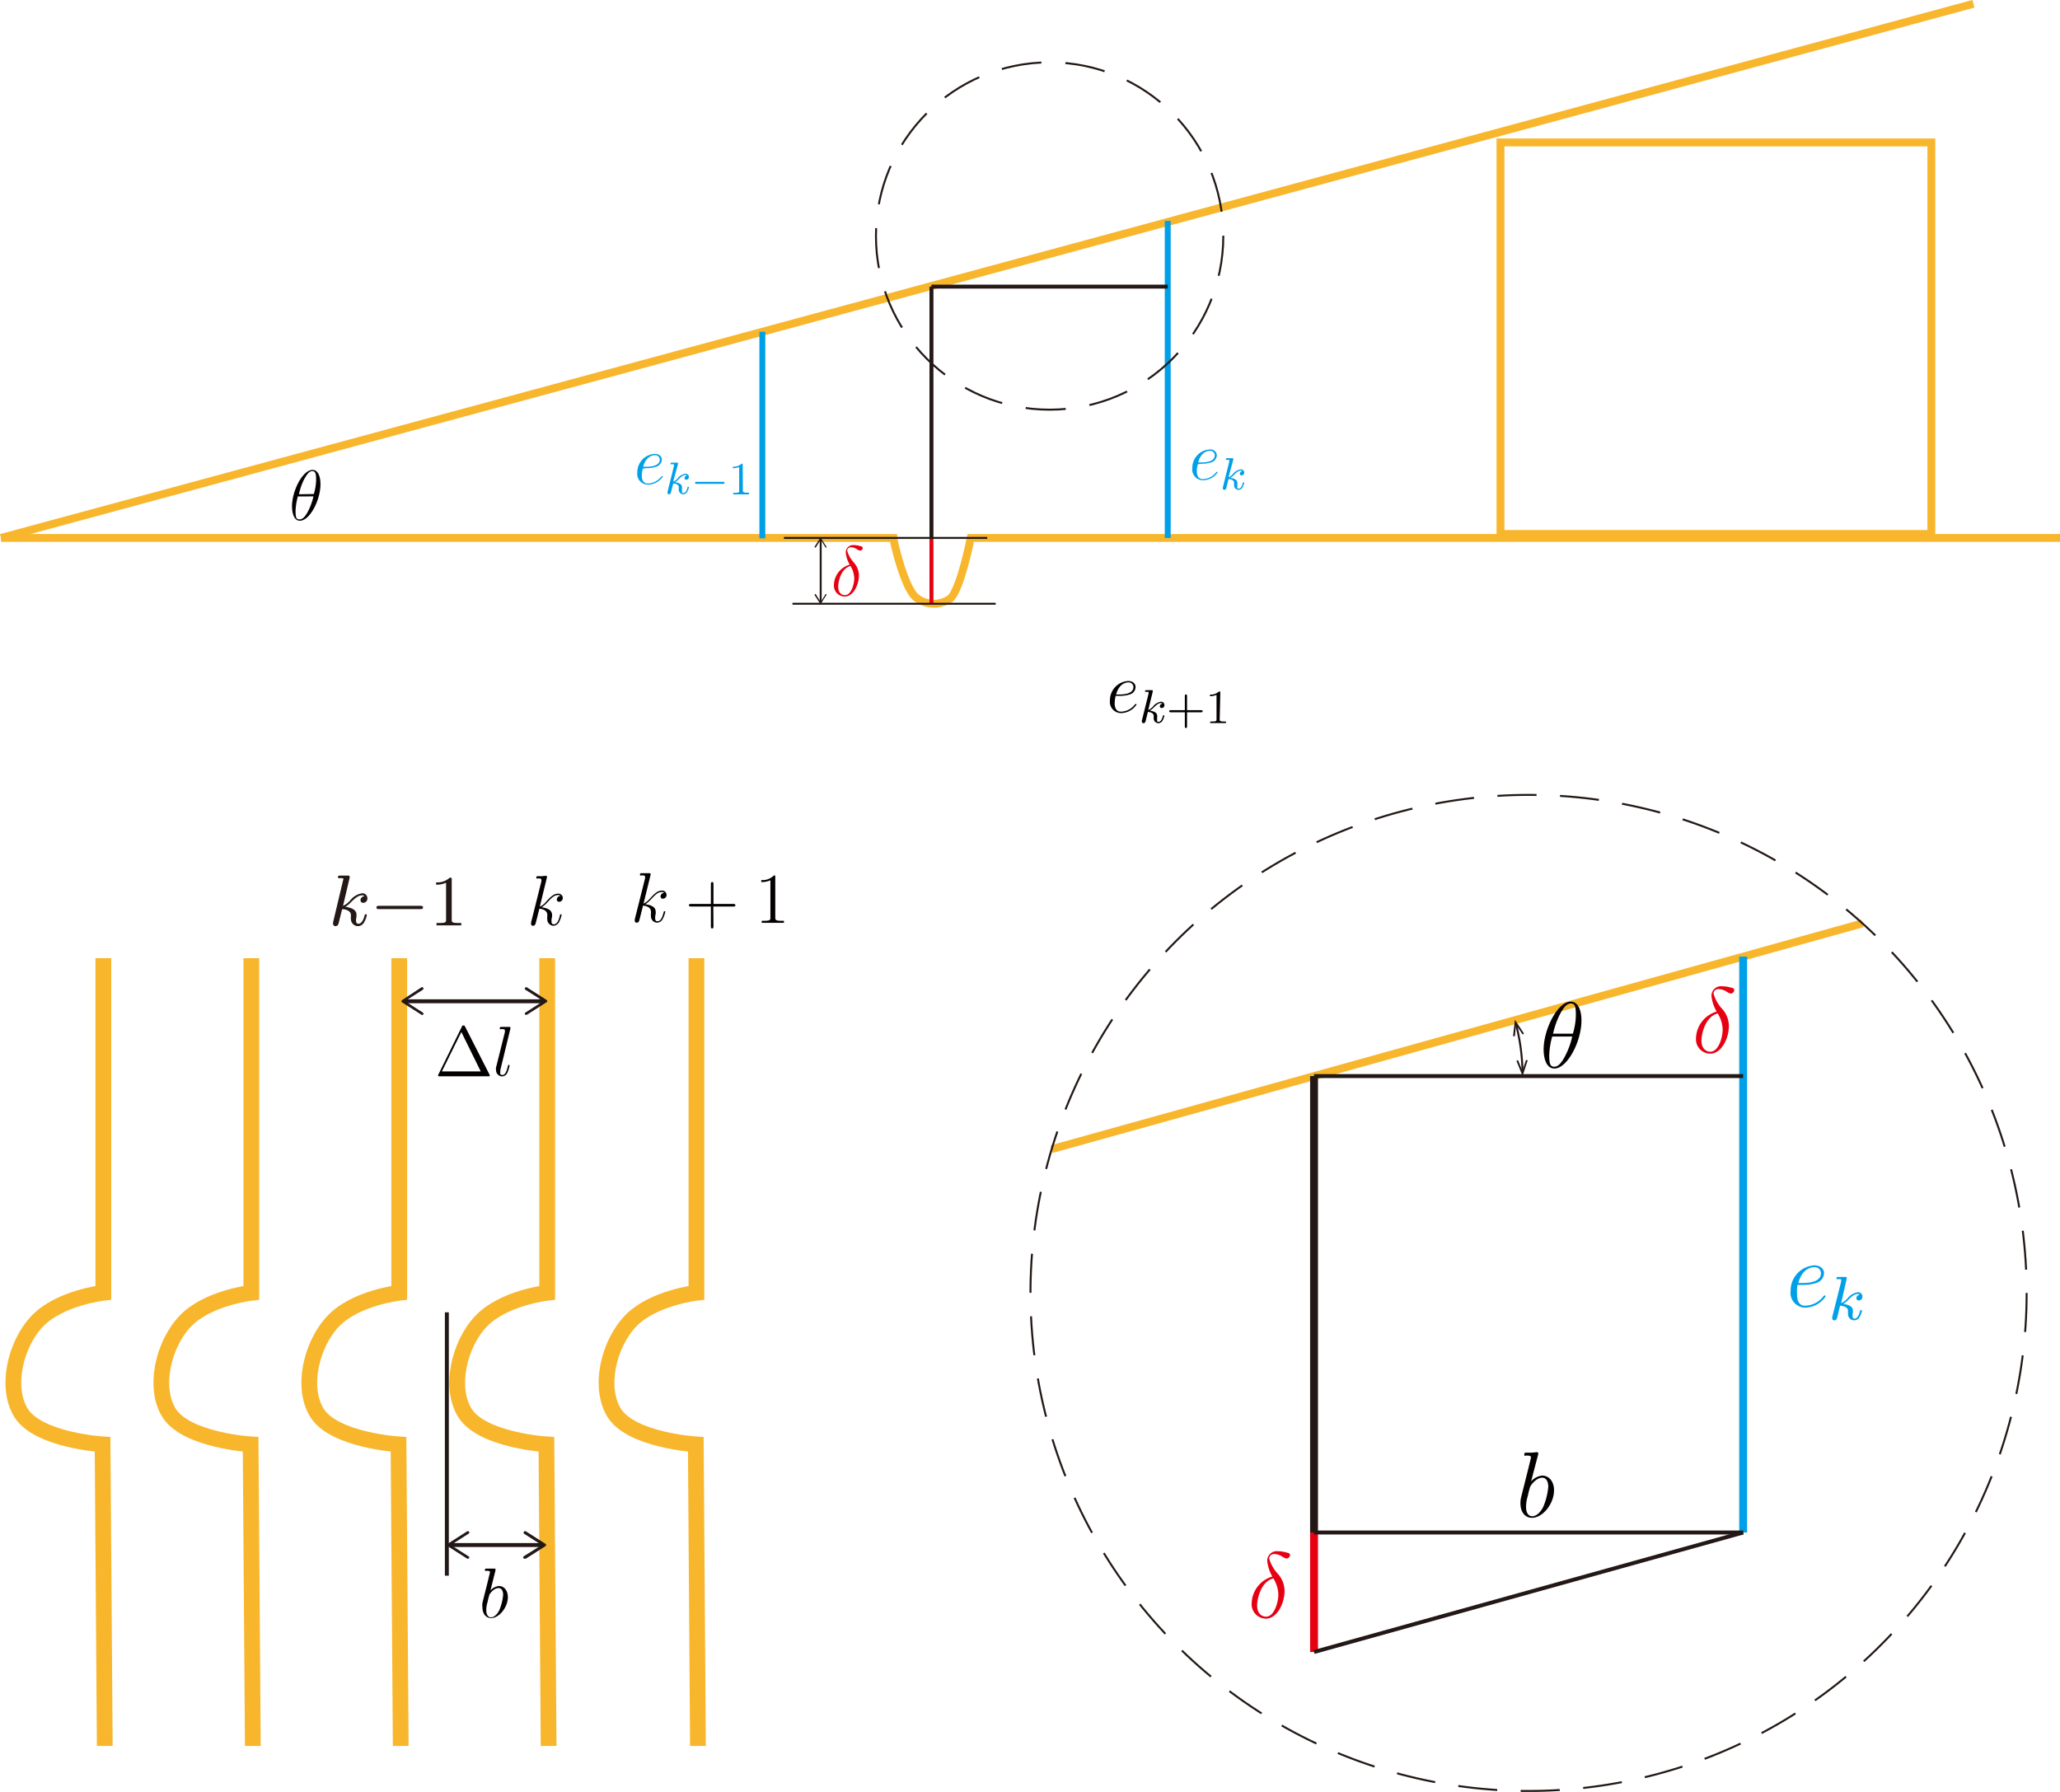 <svg xmlns="http://www.w3.org/2000/svg" viewBox="0 0 261.3 227.32"><defs><style>.cls-1,.cls-11,.cls-12,.cls-13,.cls-3,.cls-4,.cls-5,.cls-6,.cls-7,.cls-8,.cls-9{fill:none;stroke-miterlimit:10;}.cls-1,.cls-9{stroke:#f8b62d;}.cls-2{fill:#f8b62d;}.cls-11,.cls-12,.cls-13,.cls-3,.cls-6{stroke:#231815;}.cls-3,.cls-4{stroke-width:0.5px;}.cls-4,.cls-7{stroke:#e60012;}.cls-5,.cls-8{stroke:#00a0e9;}.cls-5{stroke-width:0.75px;}.cls-9{stroke-width:2px;}.cls-10{fill:#231815;}.cls-11,.cls-12,.cls-13{stroke-width:0.25px;}.cls-12{stroke-dasharray:5.09 3.05;}.cls-13{stroke-dasharray:4.96 2.98;}.cls-14{fill:#040000;}.cls-15{fill:#00a0e9;}.cls-16{fill:#e60012;}</style></defs><title>surface_test</title><g id="图层_2" data-name="图层 2"><g id="图层_1-2" data-name="图层 1"><line class="cls-1" x1="133.39" y1="145.78" x2="236.24" y2="117.14"/><line class="cls-1" x1="0.13" y1="68.24" x2="250.32" y2="0.48"/><path class="cls-2" d="M244.48,18.57V67.24H190.83V18.57h53.65m1-1H189.83V68.24h55.65V17.57Z"/><path class="cls-1" d="M.13,68.24H113.31c0,.17,1.34,6.36,2.93,7.59a3.61,3.61,0,0,0,4.24.14c1.33-1,2.65-7.73,2.65-7.73H261.3"/><line class="cls-3" x1="118.15" y1="68.24" x2="118.15" y2="36.36"/><line class="cls-4" x1="118.15" y1="76.59" x2="118.15" y2="68.24"/><line class="cls-5" x1="148.12" y1="68.24" x2="148.12" y2="28.02"/><line class="cls-5" x1="96.7" y1="68.29" x2="96.7" y2="42.09"/><line class="cls-3" x1="118.15" y1="36.36" x2="148.12" y2="36.36"/><line class="cls-6" x1="166.68" y1="194.41" x2="166.68" y2="136.51"/><line class="cls-7" x1="166.68" y1="209.57" x2="166.68" y2="194.41"/><line class="cls-8" x1="221.11" y1="194.41" x2="221.11" y2="121.35"/><line class="cls-3" x1="166.68" y1="136.51" x2="221.11" y2="136.51"/><path class="cls-9" d="M69.41,121.56V164s-5.55.63-8.38,3.6-4.08,8.53-2,11.73c2.26,3.4,10.28,3.9,10.28,3.9l.28,38.26"/><path class="cls-9" d="M50.64,121.56V164s-5.55.63-8.37,3.6-4.09,8.53-2,11.73c2.27,3.4,10.28,3.9,10.28,3.9l.28,38.26"/><path class="cls-9" d="M88.34,121.56V164s-5.54.63-8.37,3.6-4.08,8.53-2,11.73c2.27,3.4,10.29,3.9,10.29,3.9l.27,38.26"/><path class="cls-9" d="M31.88,121.56V164s-5.55.63-8.38,3.6-4.08,8.53-2,11.73c2.27,3.4,10.29,3.9,10.29,3.9l.28,38.26"/><path class="cls-9" d="M13.11,121.56V164s-5.55.63-8.38,3.6-4.08,8.53-2,11.73c2.26,3.4,10.28,3.9,10.28,3.9l.28,38.26"/><line class="cls-3" x1="51.29" y1="127.02" x2="68.99" y2="127.02"/><path class="cls-10" d="M53.69,128.7a.19.19,0,0,0-.06-.25L51.37,127l2.26-1.44a.18.18,0,0,0,.06-.24.18.18,0,0,0-.25-.06L51,126.87a.18.18,0,0,0-.08.15.16.16,0,0,0,.08.14l2.49,1.59a.19.19,0,0,0,.1,0A.19.19,0,0,0,53.69,128.7Z"/><path class="cls-10" d="M66.6,128.7a.18.18,0,0,1,.05-.25L68.91,127l-2.26-1.44a.17.17,0,0,1-.05-.24.17.17,0,0,1,.24-.06l2.49,1.59a.18.18,0,0,1,.08.15.16.16,0,0,1-.08.14l-2.49,1.59a.17.17,0,0,1-.1,0A.17.17,0,0,1,66.6,128.7Z"/><line class="cls-3" x1="56.68" y1="166.48" x2="56.68" y2="199.89"/><line class="cls-3" x1="57.11" y1="196" x2="68.8" y2="196"/><path class="cls-10" d="M59.5,197.68a.17.17,0,0,0-.06-.24L57.19,196l2.25-1.44a.17.17,0,0,0,.06-.24.18.18,0,0,0-.24-.06l-2.49,1.59a.19.19,0,0,0-.09.15.17.17,0,0,0,.09.14l2.49,1.59a.16.16,0,0,0,.09,0A.19.19,0,0,0,59.5,197.68Z"/><path class="cls-10" d="M66.41,197.68a.18.18,0,0,1,0-.24L68.72,196l-2.26-1.44a.18.18,0,0,1,0-.24.18.18,0,0,1,.24-.06l2.49,1.59a.18.18,0,0,1,.08.15.16.16,0,0,1-.08.14l-2.49,1.59a.16.16,0,0,1-.09,0A.18.18,0,0,1,66.41,197.68Z"/><line class="cls-11" x1="99.44" y1="68.24" x2="125.23" y2="68.24"/><line class="cls-11" x1="100.52" y1="76.59" x2="126.3" y2="76.59"/><line class="cls-11" x1="104.1" y1="68.42" x2="104.1" y2="76.41"/><path class="cls-10" d="M103.38,69.45a.08.08,0,0,0,.1,0l.62-1,.61,1a.09.09,0,0,0,.11,0,.09.09,0,0,0,0-.11l-.68-1.06a.08.08,0,0,0-.06,0,.1.1,0,0,0-.07,0l-.68,1.06s0,0,0,0A.1.1,0,0,0,103.38,69.45Z"/><path class="cls-10" d="M103.38,75.38a.07.07,0,0,1,.1,0l.62,1,.61-1a.08.08,0,0,1,.11,0,.09.09,0,0,1,0,.11l-.68,1.07a.07.07,0,0,1-.06,0,.09.09,0,0,1-.07,0l-.68-1.07v0A.1.1,0,0,1,103.38,75.38Z"/><circle class="cls-12" cx="133.14" cy="29.94" r="22.03"/><circle class="cls-13" cx="193.89" cy="164.02" r="63.18"/><line class="cls-3" x1="166.68" y1="194.41" x2="221.11" y2="194.41"/><line class="cls-3" x1="166.68" y1="209.57" x2="221.11" y2="194.41"/><path class="cls-11" d="M192.32,130a28.61,28.61,0,0,1,.57,2.93,29.24,29.24,0,0,1,.24,3"/><polygon class="cls-10" points="191.92 131.44 192.15 131.47 192.31 130 193.13 131.23 193.31 131.11 192.16 129.37 191.92 131.44"/><polygon class="cls-10" points="192.35 134.57 192.56 134.49 193.11 135.85 193.57 134.45 193.78 134.52 193.13 136.51 192.35 134.57"/><path id="g1-107" class="cls-14" d="M69.37,111.33a.58.58,0,0,0,0-.14c0-.09-.09-.09-.11-.09l-.5.05-.45,0c-.21,0-.28,0-.28.19s.09.09.18.09c.46,0,.46.09.46.18a.79.79,0,0,1,0,.21L67.37,117a.57.57,0,0,0,0,.21.21.21,0,0,0,.24.23c.26,0,.31-.2.38-.48l.43-1.69c.65.08,1,.35,1,.78a.86.86,0,0,1,0,.23,1,1,0,0,0,0,.29.81.81,0,0,0,.81.87.87.87,0,0,0,.7-.5,3.38,3.38,0,0,0,.31-.88.09.09,0,0,0-.09-.08c-.08,0-.09,0-.13.18-.12.47-.31,1.1-.77,1.1-.18,0-.3-.09-.3-.43a2,2,0,0,1,.07-.51.81.81,0,0,0,0-.28c0-.53-.48-.83-1.31-.94a4.33,4.33,0,0,0,.77-.68c.52-.58.87-.87,1.29-.87a.37.37,0,0,1,.32.11.46.46,0,0,0-.46.45.28.28,0,0,0,.3.29.48.48,0,0,0,.46-.5.56.56,0,0,0-.61-.53c-.5,0-.91.35-1.55,1.07a2.09,2.09,0,0,1-.76.58Z"/><path class="cls-14" d="M82.52,111a.58.58,0,0,0,0-.14c0-.09-.09-.09-.11-.09l-.5,0-.45,0c-.22,0-.28,0-.28.19s.09.09.18.09c.46,0,.46.08.46.17a.77.77,0,0,1,0,.22l-1.3,5.17a.71.71,0,0,0,0,.21.22.22,0,0,0,.24.23c.26,0,.31-.2.38-.48l.43-1.69c.65.07,1,.35,1,.78a.8.8,0,0,1,0,.22,1,1,0,0,0,0,.29.81.81,0,0,0,.81.88.86.86,0,0,0,.7-.51,3.36,3.36,0,0,0,.31-.87.08.08,0,0,0-.09-.08c-.08,0-.09,0-.13.18-.13.47-.31,1.1-.78,1.1-.18,0-.29-.09-.29-.43a2,2,0,0,1,.07-.51,1.06,1.06,0,0,0,0-.28c0-.53-.47-.83-1.31-.94a4.07,4.07,0,0,0,.78-.69c.52-.57.87-.86,1.28-.86a.42.42,0,0,1,.33.1.48.48,0,0,0-.46.46.28.28,0,0,0,.3.29.48.48,0,0,0,.46-.5.56.56,0,0,0-.62-.53c-.49,0-.9.35-1.54,1.07a2.32,2.32,0,0,1-.76.58Z"/><path id="g3-43" class="cls-14" d="M90.48,115H93c.12,0,.28,0,.28-.16s-.15-.17-.28-.17h-2.5v-2.5c0-.12,0-.28-.16-.28s-.17.15-.17.28v2.5h-2.5c-.12,0-.29,0-.29.16s.16.17.29.17h2.5v2.5c0,.12,0,.29.16.29s.17-.16.17-.29Z"/><path id="g3-49" class="cls-14" d="M98.34,111.28c0-.21,0-.22-.18-.22a2,2,0,0,1-1.6.58v.26a2.67,2.67,0,0,0,1.16-.23v4.7c0,.33,0,.44-.82.44h-.28v.26c.24,0,1.12,0,1.41,0s1.17,0,1.41,0v-.26h-.28c-.79,0-.82-.11-.82-.44Z"/><path id="g1-101" class="cls-15" d="M228.67,163a5.33,5.33,0,0,0,1.7-.24,1.34,1.34,0,0,0,1-1.24c0-.53-.45-1-1.24-1a3.21,3.21,0,0,0-3,3.24,1.87,1.87,0,0,0,1.8,2.12,3.15,3.15,0,0,0,2.64-1.42.15.15,0,0,0-.12-.13s-.05,0-.16.12a3,3,0,0,1-2.34,1.19c-.68,0-1-.53-1-1.41A5.1,5.1,0,0,1,228,163Zm-.57-.24c.51-1.83,1.64-2,2-2a.78.78,0,0,1,.88.76c0,1.24-1.9,1.24-2.4,1.24Z"/><path id="g0-107" class="cls-15" d="M234.24,162.23s0-.12,0-.13a.12.12,0,0,0-.13-.11l-.46,0-.44,0c-.18,0-.26,0-.26.17s.11.11.21.11c.38,0,.38,0,.38.12a.65.65,0,0,1,0,.18l-1.13,4.51a.76.76,0,0,0,0,.18.25.25,0,0,0,.26.24c.27,0,.34-.25.37-.36.08-.33.28-1.17.37-1.51.44.05,1,.2,1,.65a.56.56,0,0,1,0,.16,2.1,2.1,0,0,0,0,.26.78.78,0,0,0,1.45.41,2.82,2.82,0,0,0,.32-.82c0-.08-.06-.1-.12-.1s-.11.05-.14.19c-.1.37-.31.9-.68.9-.21,0-.26-.17-.26-.39a1.7,1.7,0,0,1,.05-.38,1.07,1.07,0,0,0,0-.24c0-.65-.82-.8-1.22-.85a3.54,3.54,0,0,0,.66-.55c.43-.43.79-.72,1.17-.72a.31.31,0,0,1,.26.1.45.45,0,0,0-.43.44.3.3,0,0,0,.31.29.47.47,0,0,0,.46-.5.55.55,0,0,0-.59-.55,2.09,2.09,0,0,0-1.32.8,2.28,2.28,0,0,1-.79.59Z"/><path class="cls-14" d="M142,88.28a4.2,4.2,0,0,0,1.29-.18,1,1,0,0,0,.75-.95c0-.4-.34-.76-.94-.76a2.45,2.45,0,0,0-2.31,2.47,1.42,1.42,0,0,0,1.37,1.6,2.39,2.39,0,0,0,2-1.07.11.11,0,0,0-.09-.1s0,0-.12.09a2.28,2.28,0,0,1-1.78.9c-.51,0-.78-.4-.78-1.07a3.83,3.83,0,0,1,.13-.93Zm-.43-.18c.39-1.39,1.25-1.53,1.53-1.53a.6.6,0,0,1,.67.58c0,.95-1.44.95-1.82.95Z"/><path class="cls-14" d="M146.22,87.73s0-.09,0-.1a.08.08,0,0,0-.09-.08l-.35,0-.34,0c-.13,0-.19,0-.19.13s.08.08.15.08c.29,0,.29,0,.29.09a.5.5,0,0,1,0,.14l-.85,3.43a.48.48,0,0,0,0,.13.19.19,0,0,0,.2.19c.21,0,.25-.19.28-.28l.28-1.14c.33,0,.74.15.74.49a.32.32,0,0,1,0,.12c0,.08,0,.17,0,.2a.6.6,0,0,0,.62.61.63.63,0,0,0,.49-.3,2.23,2.23,0,0,0,.24-.62.08.08,0,0,0-.09-.08c-.07,0-.09,0-.11.14-.08.29-.24.69-.52.69s-.19-.13-.19-.29a1.17,1.17,0,0,1,0-.29.75.75,0,0,0,0-.19c0-.49-.62-.6-.92-.64a3.14,3.14,0,0,0,.5-.42c.33-.33.6-.55.89-.55a.24.24,0,0,1,.2.08.34.34,0,0,0-.33.33.22.22,0,0,0,.24.22.35.35,0,0,0,.34-.38.42.42,0,0,0-.45-.42,1.59,1.59,0,0,0-1,.61,1.81,1.81,0,0,1-.6.45Z"/><path id="g2-43" class="cls-14" d="M150.57,90.36h1.77c.08,0,.21,0,.21-.14s-.13-.13-.21-.13h-1.77V88.31c0-.09,0-.22-.14-.22s-.14.13-.14.22v1.78h-1.78c-.08,0-.21,0-.21.13s.13.14.21.14h1.78v1.78c0,.08,0,.22.14.22s.14-.14.14-.22Z"/><path id="g2-49" class="cls-14" d="M154.79,87.89c0-.16,0-.17-.17-.17a1.5,1.5,0,0,1-1.14.39v.2a1.9,1.9,0,0,0,.83-.16v3.09c0,.22,0,.29-.59.29h-.21v.2c.25,0,.77,0,1,0s.79,0,1,0v-.2h-.21c-.57,0-.59-.07-.59-.29Z"/><path id="g1-14" class="cls-16" d="M107.78,71.63a2.76,2.76,0,0,0-2,2.54,1.39,1.39,0,0,0,1.38,1.51c1.06,0,1.79-1.47,1.79-2.67a2.5,2.5,0,0,0-.61-1.61,3.67,3.67,0,0,1-.88-1.55.46.46,0,0,1,.52-.42,1.28,1.28,0,0,1,.72.25,1.08,1.08,0,0,0,.41.17.34.34,0,0,0,.32-.33c0-.18-.13-.2-.45-.28a2.77,2.77,0,0,0-.7-.09.92.92,0,0,0-1,.93A3.7,3.7,0,0,0,107.78,71.63Zm.1.17a3.18,3.18,0,0,1,.48,1.57c0,.71-.38,2.13-1.18,2.13-.36,0-.86-.24-.86-1.08C106.32,73.83,106.65,72.13,107.88,71.8Z"/><path id="g1-14-2" data-name="g1-14" class="cls-16" d="M161.39,200a3.63,3.63,0,0,0-2.62,3.34,1.83,1.83,0,0,0,1.81,2c1.4,0,2.36-1.93,2.36-3.51a3.29,3.29,0,0,0-.8-2.12,4.76,4.76,0,0,1-1.15-2,.59.59,0,0,1,.67-.56,1.76,1.76,0,0,1,1,.33,1.45,1.45,0,0,0,.54.23.46.46,0,0,0,.43-.44c0-.23-.18-.26-.6-.36a3.62,3.62,0,0,0-.92-.12,1.21,1.21,0,0,0-1.37,1.21A5,5,0,0,0,161.39,200Zm.13.23a4.07,4.07,0,0,1,.63,2.06c0,.93-.5,2.8-1.56,2.8-.46,0-1.13-.31-1.13-1.42C159.46,202.9,159.9,200.65,161.52,200.23Z"/><path id="g1-14-3" data-name="g1-14" class="cls-16" d="M217.75,128.33a3.63,3.63,0,0,0-2.62,3.34,1.83,1.83,0,0,0,1.81,2c1.4,0,2.36-1.93,2.36-3.51a3.31,3.31,0,0,0-.8-2.12,4.76,4.76,0,0,1-1.15-2,.59.59,0,0,1,.67-.56,1.82,1.82,0,0,1,1,.33,1.34,1.34,0,0,0,.53.23.46.46,0,0,0,.43-.44c0-.23-.18-.26-.6-.36a3.62,3.62,0,0,0-.92-.12,1.21,1.21,0,0,0-1.37,1.22A5,5,0,0,0,217.75,128.33Zm.13.23a4.1,4.1,0,0,1,.63,2.07c0,.92-.5,2.79-1.56,2.79-.46,0-1.13-.31-1.13-1.42C215.82,131.23,216.26,129,217.88,128.56Z"/><path id="g1-18" class="cls-14" d="M40.65,61.42c0-.92-.29-1.81-1-1.81-1.26,0-2.61,2.64-2.61,4.63,0,.42.09,1.82,1,1.82C39.28,66.06,40.65,63.47,40.65,61.42ZM37.92,62.7a7.8,7.8,0,0,1,.68-1.94c.3-.54.62-1,1-1s.5.25.5,1.12a6.86,6.86,0,0,1-.29,1.79Zm1.84.27A8,8,0,0,1,39,65c-.26.46-.58.89-1,.89s-.51-.22-.51-1.11a8,8,0,0,1,.29-1.8Z"/><path id="g1-18-2" data-name="g1-18" class="cls-14" d="M200.6,129.45c0-1.21-.39-2.38-1.36-2.38-1.66,0-3.44,3.48-3.44,6.09,0,.55.12,2.39,1.37,2.39C198.79,135.55,200.6,132.15,200.6,129.45ZM197,131.13a10.32,10.32,0,0,1,.91-2.54c.39-.72.8-1.29,1.33-1.29s.65.34.65,1.48a8.58,8.58,0,0,1-.38,2.35Zm2.43.36a10.13,10.13,0,0,1-1,2.66c-.34.61-.76,1.17-1.26,1.17s-.66-.29-.66-1.47a10.27,10.27,0,0,1,.38-2.36Z"/><path id="g3-1" class="cls-14" d="M59,130.25c-.06-.12-.08-.16-.2-.16s-.16,0-.22.16l-3,6.11a.24.24,0,0,0,0,.12c0,.05,0,.06.18.06h6.16c.18,0,.19,0,.19-.06a.25.25,0,0,0,0-.12Zm-.48.67,2.46,5H56.05Z"/><path id="g1-108" class="cls-14" d="M64.74,130.5a.58.58,0,0,0,0-.14c0-.09-.09-.09-.11-.09l-.5,0-.45,0c-.22,0-.28,0-.28.19s.09.09.18.09c.46,0,.46.08.46.17a.77.77,0,0,1,0,.22l-1.12,4.48a.93.93,0,0,0,0,.32.79.79,0,0,0,.8.81.75.75,0,0,0,.64-.48,4.09,4.09,0,0,0,.28-.9.08.08,0,0,0-.09-.08c-.08,0-.09,0-.13.18-.16.62-.33,1.1-.69,1.1s-.27-.29-.27-.41a1.79,1.79,0,0,1,.07-.48Z"/><path id="g1-98" class="cls-14" d="M62.85,199.22a.58.58,0,0,0,0-.14c0-.09-.09-.09-.11-.09l-.5,0-.45,0c-.22,0-.28,0-.28.19s.09.09.18.09c.46,0,.46.08.46.17a4.27,4.27,0,0,1-.11.49l-.21.87c-.09.36-.61,2.41-.64,2.57a2.11,2.11,0,0,0,0,.5c0,.92.51,1.4,1.1,1.4,1,0,2.13-1.35,2.13-2.66,0-.83-.47-1.41-1.14-1.41a1.63,1.63,0,0,0-1.07.57Zm-.57,5.95c-.29,0-.6-.22-.6-.92a3.54,3.54,0,0,1,.19-1.1c0-.12.17-.7.2-.82s.55-.87,1.17-.87c.4,0,.58.39.58.86a6.42,6.42,0,0,1-.48,1.93C63.11,204.74,62.7,205.17,62.28,205.17Z"/><path id="g1-98-2" data-name="g1-98" class="cls-14" d="M195.11,184.51a.43.43,0,0,0,0-.17c0-.12-.12-.12-.14-.12l-.66.06-.59,0c-.29,0-.37,0-.37.25s.12.12.24.12c.6,0,.6.11.6.23s-.09.43-.14.64l-.28,1.14c-.12.48-.8,3.18-.85,3.39a3,3,0,0,0-.06.66c0,1.21.68,1.84,1.45,1.84,1.38,0,2.81-1.77,2.81-3.5,0-1.09-.62-1.86-1.51-1.86a2.19,2.19,0,0,0-1.4.74Zm-.75,7.84c-.38,0-.79-.28-.79-1.21a4.82,4.82,0,0,1,.25-1.45c0-.16.22-.92.27-1.07s.73-1.16,1.54-1.16c.52,0,.76.53.76,1.15a8.45,8.45,0,0,1-.63,2.53C195.46,191.78,194.91,192.35,194.36,192.35Z"/><path id="g2-101" class="cls-15" d="M152.4,58.83a4.11,4.11,0,0,0,1.23-.17,1,1,0,0,0,.72-.91.8.8,0,0,0-.9-.73,2.33,2.33,0,0,0-2.21,2.36,1.36,1.36,0,0,0,1.3,1.54,2.27,2.27,0,0,0,1.92-1,.1.1,0,0,0-.08-.09s0,0-.12.09a2.21,2.21,0,0,1-1.7.86c-.49,0-.75-.39-.75-1a3.52,3.52,0,0,1,.13-.89Zm-.42-.17c.37-1.34,1.19-1.47,1.47-1.47a.58.58,0,0,1,.64.56c0,.91-1.38.91-1.75.91Z"/><path id="g1-107-2" data-name="g1-107" class="cls-15" d="M156.44,58.3a.32.32,0,0,0,0-.09.09.09,0,0,0-.1-.08l-.33,0-.32,0c-.13,0-.19,0-.19.12s.08.09.15.09c.28,0,.28,0,.28.08a.41.41,0,0,1,0,.13l-.82,3.29a.56.56,0,0,0,0,.12.18.18,0,0,0,.19.18c.19,0,.24-.18.26-.26l.27-1.1c.32,0,.71.15.71.47a.62.62,0,0,1,0,.12.92.92,0,0,0,0,.18.57.57,0,0,0,.59.59.56.56,0,0,0,.46-.29,1.93,1.93,0,0,0,.23-.59c0-.06,0-.07-.08-.07s-.08,0-.11.13c-.07.27-.22.66-.49.66s-.19-.13-.19-.28a1.16,1.16,0,0,1,0-.28,1.3,1.3,0,0,0,0-.18c0-.47-.6-.57-.89-.61a2.91,2.91,0,0,0,.48-.4c.31-.31.57-.53.85-.53a.22.22,0,0,1,.19.08.33.33,0,0,0-.31.32.21.21,0,0,0,.22.21.34.34,0,0,0,.33-.36.4.4,0,0,0-.42-.41,1.56,1.56,0,0,0-1,.58,1.8,1.8,0,0,1-.57.44Z"/><path class="cls-15" d="M82,59.39a3.86,3.86,0,0,0,1.23-.18,1,1,0,0,0,.72-.91c0-.38-.33-.72-.9-.72a2.33,2.33,0,0,0-2.21,2.36,1.36,1.36,0,0,0,1.3,1.54,2.29,2.29,0,0,0,1.92-1,.11.11,0,0,0-.08-.1s0,0-.11.09a2.22,2.22,0,0,1-1.71.87c-.49,0-.75-.39-.75-1a3.52,3.52,0,0,1,.13-.89Zm-.42-.18c.37-1.33,1.2-1.46,1.47-1.46a.57.57,0,0,1,.64.55c0,.91-1.38.91-1.75.91Z"/><path class="cls-15" d="M86,58.86a.47.47,0,0,0,0-.09.09.09,0,0,0-.09-.08l-.34,0-.32,0c-.13,0-.19,0-.19.12s.08.08.15.08c.28,0,.28,0,.28.09a.48.48,0,0,1,0,.13l-.82,3.28a.59.59,0,0,0,0,.13.18.18,0,0,0,.19.18c.2,0,.24-.19.26-.27.06-.24.21-.85.28-1.09.31,0,.7.14.7.47a.62.62,0,0,1,0,.12.82.82,0,0,0,0,.18.57.57,0,0,0,.59.59.56.56,0,0,0,.46-.29,2.05,2.05,0,0,0,.24-.59.08.08,0,0,0-.09-.08c-.07,0-.08,0-.1.14-.08.27-.23.66-.5.66s-.19-.13-.19-.29a1.16,1.16,0,0,1,0-.27s0-.12,0-.18c0-.47-.6-.58-.89-.62a2.48,2.48,0,0,0,.48-.4c.32-.31.58-.52.85-.52a.24.24,0,0,1,.19.07.33.33,0,0,0-.31.32.21.21,0,0,0,.23.21.33.33,0,0,0,.32-.36.39.39,0,0,0-.42-.4,1.51,1.51,0,0,0-1,.58,1.59,1.59,0,0,1-.57.43Z"/><path id="g0-0" class="cls-15" d="M91.69,61.38c.09,0,.21,0,.21-.13s-.12-.13-.21-.13H88.38c-.09,0-.22,0-.22.13s.13.13.22.13Z"/><path class="cls-15" d="M94.21,59c0-.16,0-.17-.16-.17a1.4,1.4,0,0,1-1.09.37v.19a1.91,1.91,0,0,0,.8-.15v3c0,.21,0,.28-.57.28H93v.19c.24,0,.73,0,1,0s.76,0,1,0V62.5h-.2c-.55,0-.57-.07-.57-.28Z"/><path class="cls-10" d="M44.35,111.35a1,1,0,0,0,0-.14.14.14,0,0,0-.15-.13l-.53,0-.51,0c-.2,0-.29,0-.29.19s.13.13.24.13c.44,0,.44,0,.44.14a.79.79,0,0,1-.05.21L42.25,117a.76.76,0,0,0,0,.2.29.29,0,0,0,.3.29c.31,0,.39-.3.42-.42.09-.39.33-1.35.43-1.73.5,0,1.11.23,1.11.74a.76.76,0,0,1,0,.19,1.3,1.3,0,0,0,0,.29.91.91,0,0,0,.92.93.92.92,0,0,0,.74-.46,3,3,0,0,0,.36-.94c0-.09-.07-.11-.13-.11s-.13,0-.17.21c-.11.43-.35,1-.78,1-.23,0-.29-.2-.29-.45a1.71,1.71,0,0,1,.06-.43s0-.18,0-.28c0-.75-.94-.91-1.4-1a3.34,3.34,0,0,0,.75-.63c.51-.49.91-.82,1.35-.82a.33.33,0,0,1,.3.12.51.51,0,0,0-.49.5.33.33,0,0,0,.36.33.53.53,0,0,0,.51-.57.63.63,0,0,0-.67-.64,2.4,2.4,0,0,0-1.52.92,2.65,2.65,0,0,1-.9.68Z"/><path id="g0-0-2" data-name="g0-0" class="cls-10" d="M53.31,115.33c.15,0,.35,0,.35-.21s-.2-.21-.35-.21H48.1c-.15,0-.35,0-.35.21s.2.21.35.21Z"/><path class="cls-10" d="M57.3,111.6c0-.25,0-.26-.26-.26a2.24,2.24,0,0,1-1.72.59v.3a2.84,2.84,0,0,0,1.26-.25v4.67c0,.34,0,.44-.89.44h-.32v.3c.37,0,1.16,0,1.57,0s1.2,0,1.57,0v-.3h-.32c-.86,0-.89-.1-.89-.44Z"/></g></g></svg>